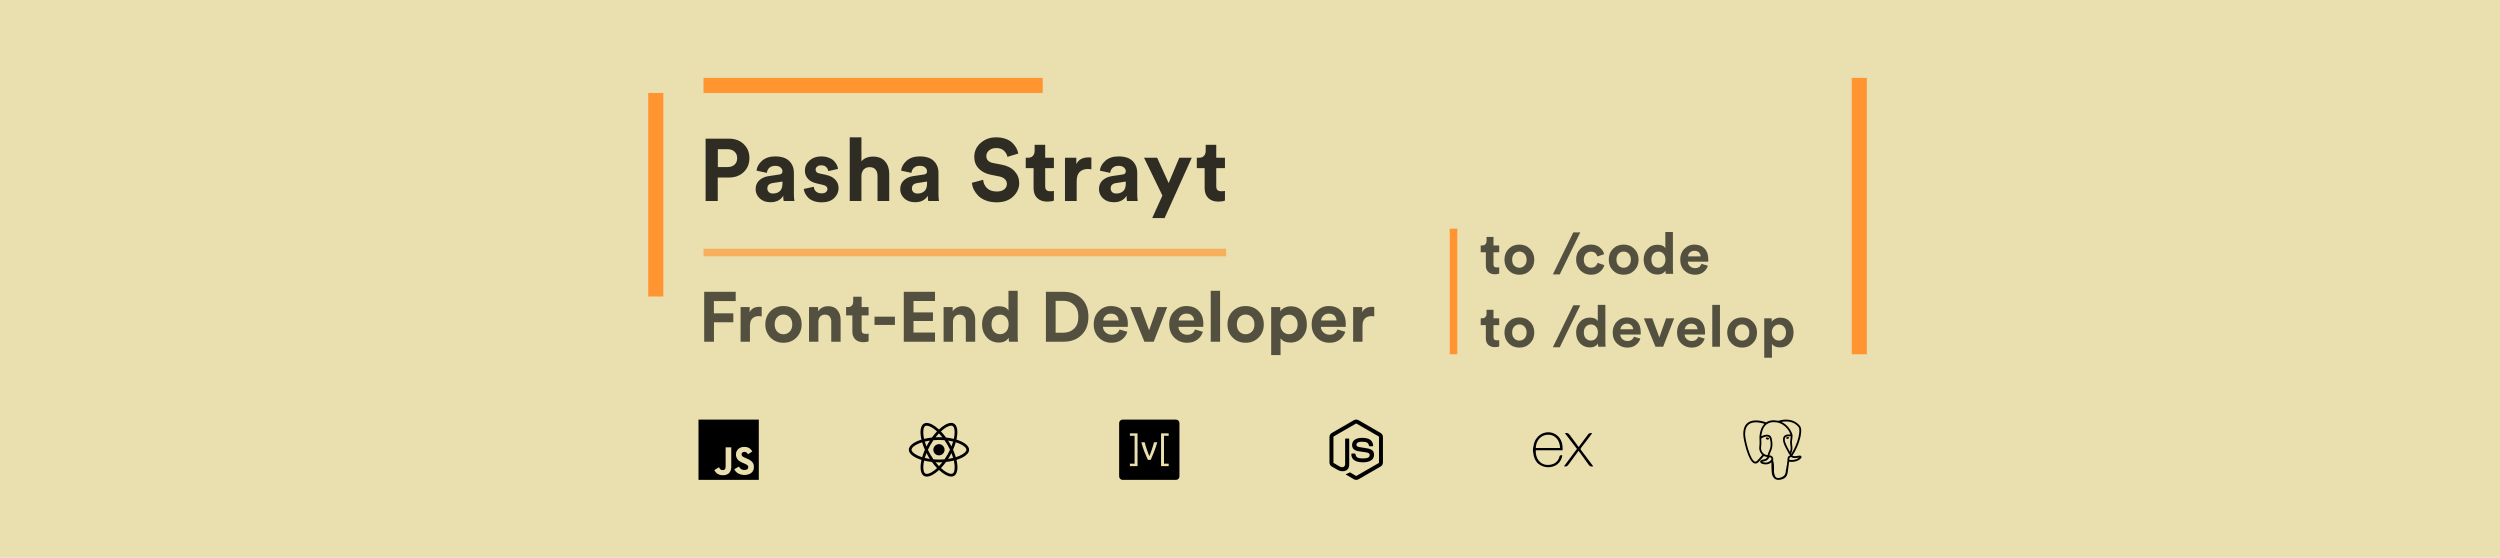 <svg width="995" height="222" viewBox="0 0 995 222" fill="none" xmlns="http://www.w3.org/2000/svg">
<rect width="995" height="222" fill="#E9DFAF"/>
<path d="M285.7 66.49H289.515C290.705 66.49 291.65 66.175 292.35 65.545C293.05 64.892 293.4 64.028 293.4 62.955C293.4 61.858 293.05 60.995 292.35 60.365C291.673 59.712 290.728 59.385 289.515 59.385H285.7V66.49ZM290.11 70.655H285.665V80H280.835V55.185H290.11C292.537 55.185 294.497 55.908 295.99 57.355C297.507 58.802 298.265 60.657 298.265 62.92C298.265 65.183 297.507 67.038 295.99 68.485C294.497 69.932 292.537 70.655 290.11 70.655ZM300.745 75.31C300.745 73.84 301.224 72.662 302.18 71.775C303.137 70.888 304.374 70.328 305.89 70.095L310.125 69.465C310.989 69.348 311.42 68.94 311.42 68.24C311.42 67.587 311.164 67.05 310.65 66.63C310.16 66.21 309.449 66 308.515 66C307.535 66 306.754 66.268 306.17 66.805C305.61 67.342 305.295 68.007 305.225 68.8L301.095 67.925C301.259 66.432 301.994 65.113 303.3 63.97C304.607 62.827 306.334 62.255 308.48 62.255C311.047 62.255 312.937 62.873 314.15 64.11C315.364 65.323 315.97 66.887 315.97 68.8V77.27C315.97 78.297 316.04 79.207 316.18 80H311.91C311.794 79.487 311.735 78.798 311.735 77.935C310.639 79.638 308.947 80.49 306.66 80.49C304.887 80.49 303.452 79.977 302.355 78.95C301.282 77.923 300.745 76.71 300.745 75.31ZM307.64 77.025C308.737 77.025 309.635 76.722 310.335 76.115C311.059 75.485 311.42 74.458 311.42 73.035V72.265L307.535 72.86C306.112 73.07 305.4 73.793 305.4 75.03C305.4 75.59 305.599 76.068 305.995 76.465C306.392 76.838 306.94 77.025 307.64 77.025ZM319.893 75.205L323.883 74.33C323.929 75.077 324.221 75.707 324.758 76.22C325.318 76.71 326.076 76.955 327.033 76.955C327.756 76.955 328.316 76.792 328.713 76.465C329.109 76.138 329.308 75.73 329.308 75.24C329.308 74.377 328.689 73.817 327.453 73.56L325.178 73.035C323.568 72.685 322.354 72.055 321.538 71.145C320.744 70.235 320.348 69.15 320.348 67.89C320.348 66.327 320.954 64.997 322.168 63.9C323.404 62.803 324.944 62.255 326.788 62.255C327.954 62.255 328.981 62.43 329.868 62.78C330.754 63.107 331.443 63.538 331.933 64.075C332.423 64.588 332.796 65.113 333.053 65.65C333.309 66.187 333.473 66.712 333.543 67.225L329.658 68.1C329.564 67.493 329.284 66.957 328.818 66.49C328.374 66.023 327.709 65.79 326.823 65.79C326.216 65.79 325.691 65.953 325.248 66.28C324.828 66.607 324.618 67.015 324.618 67.505C324.618 68.345 325.143 68.858 326.193 69.045L328.643 69.57C330.299 69.92 331.559 70.562 332.423 71.495C333.309 72.428 333.753 73.548 333.753 74.855C333.753 76.395 333.169 77.725 332.003 78.845C330.836 79.965 329.191 80.525 327.068 80.525C325.854 80.525 324.769 80.35 323.813 80C322.856 79.627 322.109 79.16 321.573 78.6C321.059 78.017 320.663 77.445 320.383 76.885C320.126 76.302 319.963 75.742 319.893 75.205ZM342.85 69.885V80H338.195V54.66H342.85V64.215C343.9 62.955 345.452 62.325 347.505 62.325C349.605 62.325 351.192 62.967 352.265 64.25C353.362 65.51 353.91 67.143 353.91 69.15V80H349.255V69.955C349.255 68.928 348.987 68.1 348.45 67.47C347.937 66.84 347.144 66.525 346.07 66.525C345.114 66.525 344.344 66.84 343.76 67.47C343.2 68.1 342.897 68.905 342.85 69.885ZM358.285 75.31C358.285 73.84 358.763 72.662 359.72 71.775C360.676 70.888 361.913 70.328 363.43 70.095L367.665 69.465C368.528 69.348 368.96 68.94 368.96 68.24C368.96 67.587 368.703 67.05 368.19 66.63C367.7 66.21 366.988 66 366.055 66C365.075 66 364.293 66.268 363.71 66.805C363.15 67.342 362.835 68.007 362.765 68.8L358.635 67.925C358.798 66.432 359.533 65.113 360.84 63.97C362.146 62.827 363.873 62.255 366.02 62.255C368.586 62.255 370.476 62.873 371.69 64.11C372.903 65.323 373.51 66.887 373.51 68.8V77.27C373.51 78.297 373.58 79.207 373.72 80H369.45C369.333 79.487 369.275 78.798 369.275 77.935C368.178 79.638 366.486 80.49 364.2 80.49C362.426 80.49 360.991 79.977 359.895 78.95C358.821 77.923 358.285 76.71 358.285 75.31ZM365.18 77.025C366.276 77.025 367.175 76.722 367.875 76.115C368.598 75.485 368.96 74.458 368.96 73.035V72.265L365.075 72.86C363.651 73.07 362.94 73.793 362.94 75.03C362.94 75.59 363.138 76.068 363.535 76.465C363.931 76.838 364.48 77.025 365.18 77.025ZM405.294 61.1L400.954 62.43C400.791 61.543 400.348 60.738 399.624 60.015C398.901 59.292 397.839 58.93 396.439 58.93C395.296 58.93 394.363 59.245 393.639 59.875C392.916 60.482 392.554 61.217 392.554 62.08C392.554 63.597 393.453 64.53 395.249 64.88L398.714 65.545C400.908 65.965 402.611 66.84 403.824 68.17C405.038 69.5 405.644 71.063 405.644 72.86C405.644 74.913 404.828 76.71 403.194 78.25C401.584 79.767 399.414 80.525 396.684 80.525C395.121 80.525 393.709 80.292 392.449 79.825C391.189 79.358 390.174 78.74 389.404 77.97C388.634 77.177 388.028 76.348 387.584 75.485C387.164 74.598 386.908 73.688 386.814 72.755L391.294 71.565C391.411 72.895 391.924 74.003 392.834 74.89C393.768 75.777 395.063 76.22 396.719 76.22C397.979 76.22 398.959 75.94 399.659 75.38C400.383 74.82 400.744 74.085 400.744 73.175C400.744 72.452 400.476 71.833 399.939 71.32C399.426 70.783 398.691 70.422 397.734 70.235L394.269 69.535C392.263 69.115 390.676 68.287 389.509 67.05C388.343 65.813 387.759 64.273 387.759 62.43C387.759 60.237 388.599 58.393 390.279 56.9C391.983 55.407 394.024 54.66 396.404 54.66C397.828 54.66 399.099 54.858 400.219 55.255C401.339 55.652 402.238 56.188 402.914 56.865C403.591 57.518 404.116 58.195 404.489 58.895C404.863 59.595 405.131 60.33 405.294 61.1ZM415.983 57.635V62.78H419.448V66.91H415.983V74.12C415.983 74.843 416.147 75.357 416.473 75.66C416.8 75.963 417.313 76.115 418.013 76.115C418.643 76.115 419.122 76.068 419.448 75.975V79.825C418.772 80.105 417.897 80.245 416.823 80.245C415.143 80.245 413.813 79.778 412.833 78.845C411.853 77.888 411.363 76.582 411.363 74.925V66.91H408.248V62.78H409.123C409.987 62.78 410.64 62.535 411.083 62.045C411.55 61.532 411.783 60.867 411.783 60.05V57.635H415.983ZM434.363 62.71V67.4C433.897 67.307 433.43 67.26 432.963 67.26C431.633 67.26 430.56 67.645 429.743 68.415C428.927 69.162 428.518 70.398 428.518 72.125V80H423.863V62.78H428.378V65.335C429.218 63.538 430.852 62.64 433.278 62.64C433.535 62.64 433.897 62.663 434.363 62.71ZM437.39 75.31C437.39 73.84 437.869 72.662 438.825 71.775C439.782 70.888 441.019 70.328 442.535 70.095L446.77 69.465C447.634 69.348 448.065 68.94 448.065 68.24C448.065 67.587 447.809 67.05 447.295 66.63C446.805 66.21 446.094 66 445.16 66C444.18 66 443.399 66.268 442.815 66.805C442.255 67.342 441.94 68.007 441.87 68.8L437.74 67.925C437.904 66.432 438.639 65.113 439.945 63.97C441.252 62.827 442.979 62.255 445.125 62.255C447.692 62.255 449.582 62.873 450.795 64.11C452.009 65.323 452.615 66.887 452.615 68.8V77.27C452.615 78.297 452.685 79.207 452.825 80H448.555C448.439 79.487 448.38 78.798 448.38 77.935C447.284 79.638 445.592 80.49 443.305 80.49C441.532 80.49 440.097 79.977 439 78.95C437.927 77.923 437.39 76.71 437.39 75.31ZM444.285 77.025C445.382 77.025 446.28 76.722 446.98 76.115C447.704 75.485 448.065 74.458 448.065 73.035V72.265L444.18 72.86C442.757 73.07 442.045 73.793 442.045 75.03C442.045 75.59 442.244 76.068 442.64 76.465C443.037 76.838 443.585 77.025 444.285 77.025ZM463.513 86.79H458.578L462.638 77.83L455.323 62.78H460.538L465.123 72.86L469.358 62.78H474.328L463.513 86.79ZM484.067 57.635V62.78H487.532V66.91H484.067V74.12C484.067 74.843 484.23 75.357 484.557 75.66C484.883 75.963 485.397 76.115 486.097 76.115C486.727 76.115 487.205 76.068 487.532 75.975V79.825C486.855 80.105 485.98 80.245 484.907 80.245C483.227 80.245 481.897 79.778 480.917 78.845C479.937 77.888 479.447 76.582 479.447 74.925V66.91H476.332V62.78H477.207C478.07 62.78 478.723 62.535 479.167 62.045C479.633 61.532 479.867 60.867 479.867 60.05V57.635H484.067Z" fill="black" fill-opacity="0.8"/>
<path d="M284.16 136H280.268V116.148H292.812V119.816H284.132V124.716H291.86V128.272H284.16V136ZM303.154 122.168V125.92C302.78 125.845 302.407 125.808 302.034 125.808C300.97 125.808 300.111 126.116 299.458 126.732C298.804 127.329 298.478 128.319 298.478 129.7V136H294.754V122.224H298.366V124.268C299.038 122.831 300.344 122.112 302.286 122.112C302.491 122.112 302.78 122.131 303.154 122.168ZM309.332 131.996C310.023 132.687 310.854 133.032 311.824 133.032C312.795 133.032 313.616 132.687 314.288 131.996C314.979 131.305 315.324 130.344 315.324 129.112C315.324 127.88 314.979 126.919 314.288 126.228C313.616 125.537 312.795 125.192 311.824 125.192C310.854 125.192 310.023 125.537 309.332 126.228C308.66 126.919 308.324 127.88 308.324 129.112C308.324 130.344 308.66 131.305 309.332 131.996ZM306.644 123.876C308.026 122.495 309.752 121.804 311.824 121.804C313.896 121.804 315.614 122.495 316.976 123.876C318.358 125.257 319.048 127.003 319.048 129.112C319.048 131.221 318.358 132.967 316.976 134.348C315.614 135.729 313.896 136.42 311.824 136.42C309.752 136.42 308.026 135.729 306.644 134.348C305.282 132.967 304.6 131.221 304.6 129.112C304.6 127.003 305.282 125.257 306.644 123.876ZM325.712 128.076V136H321.988V122.224H325.6V123.932C325.992 123.26 326.552 122.747 327.28 122.392C328.008 122.037 328.773 121.86 329.576 121.86C331.2 121.86 332.432 122.373 333.272 123.4C334.131 124.408 334.56 125.715 334.56 127.32V136H330.836V127.964C330.836 127.143 330.621 126.48 330.192 125.976C329.781 125.472 329.147 125.22 328.288 125.22C327.504 125.22 326.879 125.491 326.412 126.032C325.945 126.573 325.712 127.255 325.712 128.076ZM342.932 118.108V122.224H345.704V125.528H342.932V131.296C342.932 131.875 343.062 132.285 343.324 132.528C343.585 132.771 343.996 132.892 344.556 132.892C345.06 132.892 345.442 132.855 345.704 132.78V135.86C345.162 136.084 344.462 136.196 343.604 136.196C342.26 136.196 341.196 135.823 340.412 135.076C339.628 134.311 339.236 133.265 339.236 131.94V125.528H336.744V122.224H337.444C338.134 122.224 338.657 122.028 339.012 121.636C339.385 121.225 339.572 120.693 339.572 120.04V118.108H342.932ZM356.177 129.336H348.057V126.032H356.177V129.336ZM372.134 136H359.702V116.148H372.134V119.788H363.566V124.324H371.322V127.768H363.566V132.36H372.134V136ZM379.278 128.076V136H375.554V122.224H379.166V123.932C379.558 123.26 380.118 122.747 380.846 122.392C381.574 122.037 382.34 121.86 383.142 121.86C384.766 121.86 385.998 122.373 386.838 123.4C387.697 124.408 388.126 125.715 388.126 127.32V136H384.402V127.964C384.402 127.143 384.188 126.48 383.758 125.976C383.348 125.472 382.713 125.22 381.854 125.22C381.07 125.22 380.445 125.491 379.978 126.032C379.512 126.573 379.278 127.255 379.278 128.076ZM405.038 115.728V133.508C405.038 134.423 405.075 135.253 405.15 136H401.594C401.501 135.533 401.454 135.001 401.454 134.404C401.137 134.983 400.633 135.449 399.942 135.804C399.27 136.159 398.486 136.336 397.59 136.336C395.63 136.336 394.015 135.655 392.746 134.292C391.495 132.911 390.87 131.175 390.87 129.084C390.87 127.049 391.486 125.341 392.718 123.96C393.969 122.579 395.555 121.888 397.478 121.888C399.457 121.888 400.754 122.457 401.37 123.596V115.728H405.038ZM394.622 129.084C394.622 130.297 394.939 131.259 395.574 131.968C396.209 132.659 397.03 133.004 398.038 133.004C399.027 133.004 399.839 132.649 400.474 131.94C401.109 131.231 401.426 130.269 401.426 129.056C401.426 127.861 401.109 126.928 400.474 126.256C399.839 125.565 399.027 125.22 398.038 125.22C397.049 125.22 396.227 125.565 395.574 126.256C394.939 126.947 394.622 127.889 394.622 129.084ZM420.14 132.416H423.22C424.956 132.416 426.384 131.875 427.504 130.792C428.624 129.709 429.184 128.141 429.184 126.088C429.184 124.035 428.624 122.467 427.504 121.384C426.384 120.283 424.965 119.732 423.248 119.732H420.14V132.416ZM423.36 136H416.276V116.148H423.388C426.281 116.148 428.633 117.035 430.444 118.808C432.273 120.581 433.188 123.008 433.188 126.088C433.188 129.149 432.273 131.567 430.444 133.34C428.614 135.113 426.253 136 423.36 136ZM439.056 127.544H445.216C445.178 126.779 444.898 126.135 444.376 125.612C443.872 125.089 443.125 124.828 442.136 124.828C441.24 124.828 440.512 125.108 439.952 125.668C439.392 126.228 439.093 126.853 439.056 127.544ZM445.58 131.128L448.688 132.052C448.314 133.321 447.577 134.367 446.476 135.188C445.393 136.009 444.04 136.42 442.416 136.42C440.437 136.42 438.757 135.757 437.376 134.432C435.994 133.088 435.304 131.296 435.304 129.056C435.304 126.928 435.976 125.192 437.32 123.848C438.664 122.485 440.25 121.804 442.08 121.804C444.208 121.804 445.869 122.439 447.064 123.708C448.277 124.977 448.884 126.723 448.884 128.944C448.884 129.093 448.874 129.261 448.856 129.448C448.856 129.635 448.856 129.784 448.856 129.896L448.828 130.092H438.972C439.009 130.988 439.364 131.735 440.036 132.332C440.708 132.929 441.51 133.228 442.444 133.228C444.03 133.228 445.076 132.528 445.58 131.128ZM464.535 122.224L459.187 136H455.463L449.835 122.224H453.923L457.339 131.464L460.615 122.224H464.535ZM469.106 127.544H475.266C475.229 126.779 474.949 126.135 474.426 125.612C473.922 125.089 473.176 124.828 472.186 124.828C471.29 124.828 470.562 125.108 470.002 125.668C469.442 126.228 469.144 126.853 469.106 127.544ZM475.63 131.128L478.738 132.052C478.365 133.321 477.628 134.367 476.526 135.188C475.444 136.009 474.09 136.42 472.466 136.42C470.488 136.42 468.808 135.757 467.426 134.432C466.045 133.088 465.354 131.296 465.354 129.056C465.354 126.928 466.026 125.192 467.37 123.848C468.714 122.485 470.301 121.804 472.13 121.804C474.258 121.804 475.92 122.439 477.114 123.708C478.328 124.977 478.934 126.723 478.934 128.944C478.934 129.093 478.925 129.261 478.906 129.448C478.906 129.635 478.906 129.784 478.906 129.896L478.878 130.092H469.022C469.06 130.988 469.414 131.735 470.086 132.332C470.758 132.929 471.561 133.228 472.494 133.228C474.081 133.228 475.126 132.528 475.63 131.128ZM485.591 136H481.867V115.728H485.591V136ZM493.274 131.996C493.965 132.687 494.795 133.032 495.766 133.032C496.737 133.032 497.558 132.687 498.23 131.996C498.921 131.305 499.266 130.344 499.266 129.112C499.266 127.88 498.921 126.919 498.23 126.228C497.558 125.537 496.737 125.192 495.766 125.192C494.795 125.192 493.965 125.537 493.274 126.228C492.602 126.919 492.266 127.88 492.266 129.112C492.266 130.344 492.602 131.305 493.274 131.996ZM490.586 123.876C491.967 122.495 493.694 121.804 495.766 121.804C497.838 121.804 499.555 122.495 500.918 123.876C502.299 125.257 502.99 127.003 502.99 129.112C502.99 131.221 502.299 132.967 500.918 134.348C499.555 135.729 497.838 136.42 495.766 136.42C493.694 136.42 491.967 135.729 490.586 134.348C489.223 132.967 488.542 131.221 488.542 129.112C488.542 127.003 489.223 125.257 490.586 123.876ZM509.653 141.32H505.929V122.224H509.541V123.904C509.877 123.344 510.419 122.877 511.165 122.504C511.912 122.112 512.78 121.916 513.769 121.916C515.729 121.916 517.279 122.588 518.417 123.932C519.556 125.257 520.125 126.975 520.125 129.084C520.125 131.193 519.519 132.929 518.305 134.292C517.111 135.655 515.552 136.336 513.629 136.336C511.8 136.336 510.475 135.776 509.653 134.656V141.32ZM515.477 131.968C516.131 131.259 516.457 130.307 516.457 129.112C516.457 127.917 516.131 126.975 515.477 126.284C514.843 125.593 514.031 125.248 513.041 125.248C512.052 125.248 511.231 125.603 510.577 126.312C509.924 127.003 509.597 127.936 509.597 129.112C509.597 130.288 509.924 131.231 510.577 131.94C511.231 132.649 512.052 133.004 513.041 133.004C514.031 133.004 514.843 132.659 515.477 131.968ZM525.79 127.544H531.95C531.913 126.779 531.633 126.135 531.11 125.612C530.606 125.089 529.859 124.828 528.87 124.828C527.974 124.828 527.246 125.108 526.686 125.668C526.126 126.228 525.827 126.853 525.79 127.544ZM532.314 131.128L535.422 132.052C535.049 133.321 534.311 134.367 533.21 135.188C532.127 136.009 530.774 136.42 529.15 136.42C527.171 136.42 525.491 135.757 524.11 134.432C522.729 133.088 522.038 131.296 522.038 129.056C522.038 126.928 522.71 125.192 524.054 123.848C525.398 122.485 526.985 121.804 528.814 121.804C530.942 121.804 532.603 122.439 533.798 123.708C535.011 124.977 535.618 126.723 535.618 128.944C535.618 129.093 535.609 129.261 535.59 129.448C535.59 129.635 535.59 129.784 535.59 129.896L535.562 130.092H525.706C525.743 130.988 526.098 131.735 526.77 132.332C527.442 132.929 528.245 133.228 529.178 133.228C530.765 133.228 531.81 132.528 532.314 131.128ZM546.951 122.168V125.92C546.577 125.845 546.204 125.808 545.831 125.808C544.767 125.808 543.908 126.116 543.255 126.732C542.601 127.329 542.275 128.319 542.275 129.7V136H538.551V122.224H542.163V124.268C542.835 122.831 544.141 122.112 546.083 122.112C546.288 122.112 546.577 122.131 546.951 122.168Z" fill="black" fill-opacity="0.64"/>
<path d="M594.405 94.303V97.684H596.682V100.398H594.405V105.136C594.405 105.611 594.512 105.949 594.727 106.148C594.942 106.347 595.279 106.447 595.739 106.447C596.153 106.447 596.467 106.416 596.682 106.355V108.885C596.237 109.069 595.662 109.161 594.957 109.161C593.853 109.161 592.979 108.854 592.335 108.241C591.691 107.612 591.369 106.754 591.369 105.665V100.398H589.322V97.684H589.897C590.464 97.684 590.894 97.523 591.185 97.201C591.492 96.864 591.645 96.427 591.645 95.89V94.303H594.405ZM602.664 105.711C603.231 106.278 603.914 106.562 604.711 106.562C605.508 106.562 606.183 106.278 606.735 105.711C607.302 105.144 607.586 104.354 607.586 103.342C607.586 102.33 607.302 101.54 606.735 100.973C606.183 100.406 605.508 100.122 604.711 100.122C603.914 100.122 603.231 100.406 602.664 100.973C602.112 101.54 601.836 102.33 601.836 103.342C601.836 104.354 602.112 105.144 602.664 105.711ZM600.456 99.041C601.591 97.906 603.009 97.339 604.711 97.339C606.413 97.339 607.824 97.906 608.943 99.041C610.078 100.176 610.645 101.609 610.645 103.342C610.645 105.075 610.078 106.508 608.943 107.643C607.824 108.778 606.413 109.345 604.711 109.345C603.009 109.345 601.591 108.778 600.456 107.643C599.337 106.508 598.777 105.075 598.777 103.342C598.777 101.609 599.337 100.176 600.456 99.041ZM628.954 92.486L620.789 109.207H618.029L626.171 92.486H628.954ZM633.224 100.168C632.411 100.168 631.729 100.452 631.177 101.019C630.625 101.586 630.349 102.361 630.349 103.342C630.349 104.323 630.625 105.105 631.177 105.688C631.744 106.255 632.434 106.539 633.247 106.539C633.968 106.539 634.543 106.355 634.972 105.987C635.401 105.604 635.693 105.151 635.846 104.63L638.537 105.527C638.261 106.57 637.663 107.467 636.743 108.218C635.823 108.969 634.658 109.345 633.247 109.345C631.56 109.345 630.142 108.778 628.992 107.643C627.857 106.493 627.29 105.059 627.29 103.342C627.29 101.609 627.85 100.176 628.969 99.041C630.104 97.906 631.499 97.339 633.155 97.339C634.596 97.339 635.777 97.715 636.697 98.466C637.617 99.202 638.207 100.099 638.468 101.157L635.731 102.077C635.363 100.804 634.527 100.168 633.224 100.168ZM644.17 105.711C644.738 106.278 645.42 106.562 646.217 106.562C647.015 106.562 647.689 106.278 648.241 105.711C648.809 105.144 649.092 104.354 649.092 103.342C649.092 102.33 648.809 101.54 648.241 100.973C647.689 100.406 647.015 100.122 646.217 100.122C645.42 100.122 644.738 100.406 644.17 100.973C643.618 101.54 643.342 102.33 643.342 103.342C643.342 104.354 643.618 105.144 644.17 105.711ZM641.962 99.041C643.097 97.906 644.515 97.339 646.217 97.339C647.919 97.339 649.33 97.906 650.449 99.041C651.584 100.176 652.151 101.609 652.151 103.342C652.151 105.075 651.584 106.508 650.449 107.643C649.33 108.778 647.919 109.345 646.217 109.345C644.515 109.345 643.097 108.778 641.962 107.643C640.843 106.508 640.283 105.075 640.283 103.342C640.283 101.609 640.843 100.176 641.962 99.041ZM665.813 92.348V106.953C665.813 107.704 665.843 108.387 665.905 109H662.984C662.907 108.617 662.869 108.18 662.869 107.689C662.608 108.164 662.194 108.548 661.627 108.839C661.075 109.13 660.431 109.276 659.695 109.276C658.085 109.276 656.758 108.716 655.716 107.597C654.688 106.462 654.175 105.036 654.175 103.319C654.175 101.648 654.681 100.245 655.693 99.11C656.72 97.975 658.023 97.408 659.603 97.408C661.228 97.408 662.294 97.876 662.8 98.811V92.348H665.813ZM657.257 103.319C657.257 104.316 657.517 105.105 658.039 105.688C658.56 106.255 659.235 106.539 660.063 106.539C660.875 106.539 661.542 106.248 662.064 105.665C662.585 105.082 662.846 104.293 662.846 103.296C662.846 102.315 662.585 101.548 662.064 100.996C661.542 100.429 660.875 100.145 660.063 100.145C659.25 100.145 658.575 100.429 658.039 100.996C657.517 101.563 657.257 102.338 657.257 103.319ZM671.822 102.054H676.882C676.852 101.425 676.622 100.896 676.192 100.467C675.778 100.038 675.165 99.823 674.352 99.823C673.616 99.823 673.018 100.053 672.558 100.513C672.098 100.973 671.853 101.487 671.822 102.054ZM677.181 104.998L679.734 105.757C679.428 106.8 678.822 107.658 677.917 108.333C677.028 109.008 675.916 109.345 674.582 109.345C672.957 109.345 671.577 108.801 670.442 107.712C669.308 106.608 668.74 105.136 668.74 103.296C668.74 101.548 669.292 100.122 670.396 99.018C671.5 97.899 672.804 97.339 674.306 97.339C676.054 97.339 677.419 97.86 678.4 98.903C679.397 99.946 679.895 101.379 679.895 103.204C679.895 103.327 679.888 103.465 679.872 103.618C679.872 103.771 679.872 103.894 679.872 103.986L679.849 104.147H671.753C671.784 104.883 672.075 105.496 672.627 105.987C673.179 106.478 673.839 106.723 674.605 106.723C675.909 106.723 676.767 106.148 677.181 104.998ZM594.405 123.303V126.684H596.682V129.398H594.405V134.136C594.405 134.611 594.512 134.949 594.727 135.148C594.942 135.347 595.279 135.447 595.739 135.447C596.153 135.447 596.467 135.416 596.682 135.355V137.885C596.237 138.069 595.662 138.161 594.957 138.161C593.853 138.161 592.979 137.854 592.335 137.241C591.691 136.612 591.369 135.754 591.369 134.665V129.398H589.322V126.684H589.897C590.464 126.684 590.894 126.523 591.185 126.201C591.492 125.864 591.645 125.427 591.645 124.89V123.303H594.405ZM602.664 134.711C603.231 135.278 603.914 135.562 604.711 135.562C605.508 135.562 606.183 135.278 606.735 134.711C607.302 134.144 607.586 133.354 607.586 132.342C607.586 131.33 607.302 130.54 606.735 129.973C606.183 129.406 605.508 129.122 604.711 129.122C603.914 129.122 603.231 129.406 602.664 129.973C602.112 130.54 601.836 131.33 601.836 132.342C601.836 133.354 602.112 134.144 602.664 134.711ZM600.456 128.041C601.591 126.906 603.009 126.339 604.711 126.339C606.413 126.339 607.824 126.906 608.943 128.041C610.078 129.176 610.645 130.609 610.645 132.342C610.645 134.075 610.078 135.508 608.943 136.643C607.824 137.778 606.413 138.345 604.711 138.345C603.009 138.345 601.591 137.778 600.456 136.643C599.337 135.508 598.777 134.075 598.777 132.342C598.777 130.609 599.337 129.176 600.456 128.041ZM628.954 121.486L620.789 138.207H618.029L626.171 121.486H628.954ZM638.928 121.348V135.953C638.928 136.704 638.959 137.387 639.02 138H636.099C636.022 137.617 635.984 137.18 635.984 136.689C635.723 137.164 635.309 137.548 634.742 137.839C634.19 138.13 633.546 138.276 632.81 138.276C631.2 138.276 629.874 137.716 628.831 136.597C627.804 135.462 627.29 134.036 627.29 132.319C627.29 130.648 627.796 129.245 628.808 128.11C629.835 126.975 631.139 126.408 632.718 126.408C634.343 126.408 635.409 126.876 635.915 127.811V121.348H638.928ZM630.372 132.319C630.372 133.316 630.633 134.105 631.154 134.688C631.675 135.255 632.35 135.539 633.178 135.539C633.991 135.539 634.658 135.248 635.179 134.665C635.7 134.082 635.961 133.293 635.961 132.296C635.961 131.315 635.7 130.548 635.179 129.996C634.658 129.429 633.991 129.145 633.178 129.145C632.365 129.145 631.691 129.429 631.154 129.996C630.633 130.563 630.372 131.338 630.372 132.319ZM644.937 131.054H649.997C649.967 130.425 649.737 129.896 649.307 129.467C648.893 129.038 648.28 128.823 647.467 128.823C646.731 128.823 646.133 129.053 645.673 129.513C645.213 129.973 644.968 130.487 644.937 131.054ZM650.296 133.998L652.849 134.757C652.543 135.8 651.937 136.658 651.032 137.333C650.143 138.008 649.031 138.345 647.697 138.345C646.072 138.345 644.692 137.801 643.557 136.712C642.423 135.608 641.855 134.136 641.855 132.296C641.855 130.548 642.407 129.122 643.511 128.018C644.615 126.899 645.919 126.339 647.421 126.339C649.169 126.339 650.534 126.86 651.515 127.903C652.512 128.946 653.01 130.379 653.01 132.204C653.01 132.327 653.003 132.465 652.987 132.618C652.987 132.771 652.987 132.894 652.987 132.986L652.964 133.147H644.868C644.899 133.883 645.19 134.496 645.742 134.987C646.294 135.478 646.954 135.723 647.72 135.723C649.024 135.723 649.882 135.148 650.296 133.998ZM666.327 126.684L661.934 138H658.875L654.252 126.684H657.61L660.416 134.274L663.107 126.684H666.327ZM670.542 131.054H675.602C675.571 130.425 675.341 129.896 674.912 129.467C674.498 129.038 673.885 128.823 673.072 128.823C672.336 128.823 671.738 129.053 671.278 129.513C670.818 129.973 670.573 130.487 670.542 131.054ZM675.901 133.998L678.454 134.757C678.147 135.8 677.542 136.658 676.637 137.333C675.748 138.008 674.636 138.345 673.302 138.345C671.677 138.345 670.297 137.801 669.162 136.712C668.027 135.608 667.46 134.136 667.46 132.296C667.46 130.548 668.012 129.122 669.116 128.018C670.22 126.899 671.523 126.339 673.026 126.339C674.774 126.339 676.139 126.86 677.12 127.903C678.117 128.946 678.615 130.379 678.615 132.204C678.615 132.327 678.607 132.465 678.592 132.618C678.592 132.771 678.592 132.894 678.592 132.986L678.569 133.147H670.473C670.504 133.883 670.795 134.496 671.347 134.987C671.899 135.478 672.558 135.723 673.325 135.723C674.628 135.723 675.487 135.148 675.901 133.998ZM684.543 138H681.484V121.348H684.543V138ZM691.314 134.711C691.881 135.278 692.564 135.562 693.361 135.562C694.158 135.562 694.833 135.278 695.385 134.711C695.952 134.144 696.236 133.354 696.236 132.342C696.236 131.33 695.952 130.54 695.385 129.973C694.833 129.406 694.158 129.122 693.361 129.122C692.564 129.122 691.881 129.406 691.314 129.973C690.762 130.54 690.486 131.33 690.486 132.342C690.486 133.354 690.762 134.144 691.314 134.711ZM689.106 128.041C690.241 126.906 691.659 126.339 693.361 126.339C695.063 126.339 696.474 126.906 697.593 128.041C698.728 129.176 699.295 130.609 699.295 132.342C699.295 134.075 698.728 135.508 697.593 136.643C696.474 137.778 695.063 138.345 693.361 138.345C691.659 138.345 690.241 137.778 689.106 136.643C687.987 135.508 687.427 134.075 687.427 132.342C687.427 130.609 687.987 129.176 689.106 128.041ZM705.229 142.37H702.17V126.684H705.137V128.064C705.413 127.604 705.857 127.221 706.471 126.914C707.084 126.592 707.797 126.431 708.61 126.431C710.22 126.431 711.492 126.983 712.428 128.087C713.363 129.176 713.831 130.586 713.831 132.319C713.831 134.052 713.332 135.478 712.336 136.597C711.354 137.716 710.074 138.276 708.495 138.276C706.992 138.276 705.903 137.816 705.229 136.896V142.37ZM710.013 134.688C710.549 134.105 710.818 133.323 710.818 132.342C710.818 131.361 710.549 130.586 710.013 130.019C709.491 129.452 708.824 129.168 708.012 129.168C707.199 129.168 706.524 129.459 705.988 130.042C705.451 130.609 705.183 131.376 705.183 132.342C705.183 133.308 705.451 134.082 705.988 134.665C706.524 135.248 707.199 135.539 708.012 135.539C708.824 135.539 709.491 135.255 710.013 134.688Z" fill="black" fill-opacity="0.64"/>
<line x1="261" y1="37" x2="261" y2="118" stroke="#FF9431" stroke-width="6"/>
<line x1="740" y1="31" x2="740" y2="141" stroke="#FF9431" stroke-width="6"/>
<line x1="578.5" y1="91" x2="578.5" y2="141" stroke="#FF9431" stroke-width="3"/>
<line x1="415" y1="34" x2="280" y2="34" stroke="#FF9431" stroke-width="6"/>
<line x1="488" y1="100.5" x2="280" y2="100.5" stroke="#FF9431" stroke-opacity="0.64" stroke-width="3"/>
<path d="M278 167H302V191H278V167ZM300.034 185.276C299.859 184.181 299.146 183.261 297.031 182.403C296.295 182.058 295.477 181.818 295.234 181.263C295.143 180.933 295.129 180.753 295.188 180.558C295.338 179.912 296.103 179.718 296.703 179.898C297.093 180.018 297.453 180.318 297.679 180.798C298.713 180.122 298.713 180.122 299.434 179.673C299.164 179.253 299.03 179.072 298.848 178.893C298.218 178.188 297.379 177.828 296.014 177.859L295.309 177.948C294.633 178.113 293.989 178.473 293.599 178.953C292.459 180.244 292.788 182.494 294.168 183.424C295.533 184.444 297.529 184.668 297.784 185.629C298.024 186.799 296.914 187.174 295.818 187.039C295.007 186.859 294.558 186.453 294.063 185.703L292.233 186.754C292.443 187.234 292.683 187.443 293.043 187.863C294.783 189.619 299.133 189.529 299.914 186.859C299.943 186.769 300.154 186.154 299.988 185.209L300.034 185.276V185.276ZM291.051 178.031H288.803C288.803 179.969 288.794 181.895 288.794 183.836C288.794 185.068 288.857 186.199 288.656 186.547C288.326 187.236 287.476 187.148 287.09 187.027C286.694 186.831 286.493 186.561 286.26 186.172C286.197 186.067 286.15 185.976 286.133 185.976L284.308 187.101C284.613 187.731 285.058 188.273 285.632 188.618C286.487 189.128 287.636 189.293 288.839 189.023C289.622 188.797 290.297 188.332 290.65 187.612C291.16 186.682 291.052 185.542 291.047 184.266C291.059 182.212 291.047 180.157 291.047 178.087L291.051 178.031V178.031Z" fill="black"/>
<path d="M375.94 179.002C375.94 179.595 375.704 180.164 375.285 180.583C374.866 181.003 374.297 181.238 373.705 181.238C373.112 181.238 372.543 181.003 372.123 180.584C371.704 180.164 371.469 179.596 371.469 179.002C371.469 178.41 371.704 177.841 372.123 177.422C372.542 177.002 373.111 176.767 373.704 176.766C374.297 176.766 374.865 177.002 375.285 177.421C375.704 177.841 375.94 178.409 375.94 179.002V179.002ZM378.588 168.312C377.242 168.312 375.481 169.273 373.7 170.935C371.92 169.282 370.158 168.332 368.813 168.332C368.403 168.332 368.03 168.425 367.707 168.61C366.332 169.403 366.024 171.875 366.734 174.976C363.69 175.916 361.71 177.418 361.71 179.002C361.71 180.592 363.7 182.1 366.753 183.033C366.049 186.146 366.363 188.621 367.741 189.413C368.061 189.6 368.431 189.688 368.843 189.688C370.188 189.688 371.95 188.728 373.731 187.064C375.511 188.718 377.273 189.667 378.618 189.667C379.028 189.667 379.401 189.577 379.724 189.392C381.098 188.6 381.407 186.128 380.697 183.026C383.73 182.094 385.71 180.588 385.71 179.002C385.71 177.412 383.72 175.905 380.667 174.97C381.371 171.861 381.057 169.383 379.679 168.59C379.361 168.406 378.991 168.314 378.587 168.312H378.588ZM378.583 169.403V169.409C378.808 169.409 378.989 169.452 379.141 169.535C379.807 169.917 380.096 171.371 379.871 173.24C379.817 173.7 379.729 174.185 379.621 174.68C378.661 174.444 377.615 174.262 376.514 174.145C375.854 173.24 375.169 172.418 374.479 171.698C376.071 170.218 377.566 169.406 378.584 169.403L378.583 169.403ZM368.813 169.423C369.825 169.423 371.327 170.23 372.923 171.702C372.237 172.422 371.553 173.239 370.903 174.144C369.796 174.261 368.749 174.442 367.79 174.682C367.678 174.192 367.595 173.718 367.536 173.262C367.306 171.394 367.59 169.942 368.25 169.555C368.44 169.465 368.65 169.428 368.813 169.423V169.423ZM373.695 172.472C374.15 172.94 374.605 173.464 375.055 174.036C374.615 174.016 374.165 174.003 373.71 174.003C373.25 174.003 372.795 174.012 372.35 174.036C372.79 173.464 373.245 172.94 373.695 172.471V172.472ZM373.71 175.099C374.45 175.099 375.187 175.132 375.912 175.191C376.318 175.773 376.714 176.395 377.095 177.052C377.467 177.692 377.805 178.341 378.113 178.997C377.805 179.652 377.467 180.308 377.1 180.948C376.72 181.608 376.327 182.236 375.92 182.818C375.192 182.881 374.454 182.915 373.71 182.915C372.97 182.915 372.233 182.881 371.508 182.823C371.102 182.241 370.706 181.618 370.325 180.962C369.953 180.322 369.615 179.672 369.307 179.016C369.61 178.359 369.953 177.703 370.32 177.062C370.7 176.402 371.093 175.776 371.5 175.194C372.228 175.13 372.966 175.096 373.71 175.096V175.099ZM370.075 175.352C369.835 175.729 369.595 176.115 369.371 176.512C369.146 176.902 368.936 177.294 368.736 177.686C368.471 177.03 368.246 176.377 368.06 175.74C368.7 175.59 369.375 175.456 370.075 175.353V175.352ZM377.335 175.352C378.03 175.455 378.7 175.583 379.341 175.74C379.161 176.372 378.936 177.021 378.681 177.672C378.481 177.282 378.271 176.889 378.041 176.498C377.816 176.106 377.576 175.724 377.336 175.352H377.335ZM380.398 176.028C380.882 176.178 381.342 176.345 381.773 176.526C383.505 177.266 384.625 178.234 384.625 179.002C384.62 179.77 383.5 180.741 381.768 181.476C381.348 181.656 380.888 181.818 380.413 181.969C380.133 181.011 379.767 180.014 379.313 178.99C379.763 177.973 380.123 176.98 380.398 176.026V176.028ZM367.003 176.031C367.281 176.991 367.648 177.988 368.103 179.011C367.653 180.028 367.291 181.022 367.017 181.976C366.533 181.826 366.073 181.658 365.647 181.476C363.915 180.739 362.795 179.77 362.795 179.002C362.795 178.234 363.915 177.26 365.647 176.526C366.067 176.346 366.527 176.183 367.003 176.031V176.031ZM378.681 180.311C378.946 180.968 379.171 181.623 379.357 182.259C378.717 182.416 378.041 182.549 377.341 182.649C377.581 182.274 377.821 181.887 378.046 181.491C378.271 181.101 378.481 180.703 378.682 180.311H378.681ZM368.736 180.332C368.936 180.724 369.146 181.115 369.376 181.507C369.606 181.897 369.841 182.278 370.081 182.649C369.386 182.547 368.716 182.42 368.075 182.264C368.255 181.634 368.481 180.981 368.735 180.33L368.736 180.332ZM379.63 183.318C379.742 183.811 379.83 184.287 379.884 184.742C380.114 186.61 379.83 188.062 379.17 188.45C379.023 188.54 378.832 188.578 378.607 188.578C377.595 188.578 376.093 187.771 374.497 186.298C375.183 185.578 375.867 184.761 376.517 183.857C377.624 183.739 378.671 183.558 379.63 183.318V183.318ZM367.8 183.328C368.76 183.562 369.806 183.743 370.907 183.86C371.567 184.765 372.252 185.588 372.942 186.307C371.347 187.79 369.85 188.602 368.832 188.602C368.612 188.597 368.426 188.552 368.279 188.47C367.613 188.09 367.324 186.636 367.549 184.767C367.603 184.307 367.691 183.822 367.799 183.328H367.8ZM372.36 183.968C372.8 183.988 373.25 184.002 373.705 184.002C374.165 184.002 374.62 183.992 375.065 183.968C374.625 184.54 374.17 185.064 373.72 185.534C373.265 185.064 372.81 184.54 372.36 183.968Z" fill="black"/>
<path d="M446.821 167C446.044 167 445.419 167.625 445.419 168.402V189.598C445.419 190.375 446.044 191 446.821 191H468.017C468.794 191 469.419 190.375 469.419 189.598V168.402C469.419 167.625 468.794 167 468.017 167H446.821ZM449.703 172.465H452.741V185.533H449.703V184.547H451.566V173.45H449.703V172.465ZM462.097 172.465H465.135V173.45H463.272V184.548H465.135V185.534H462.097V172.465ZM454.241 176.015H455.591C455.699 176.456 455.825 176.929 455.969 177.433C456.122 177.928 456.279 178.423 456.441 178.918C456.612 179.404 456.783 179.876 456.954 180.335C457.125 180.795 457.287 181.204 457.44 181.564C457.593 181.204 457.755 180.794 457.926 180.335C458.097 179.876 458.264 179.404 458.426 178.918C458.596 178.423 458.754 177.928 458.898 177.433C459.051 176.929 459.182 176.456 459.29 176.015H460.586C460.246 177.298 459.831 178.56 459.344 179.795C458.923 180.889 458.468 181.969 457.98 183.035H456.846C456.357 181.968 455.898 180.888 455.469 179.795C454.991 178.558 454.581 177.297 454.241 176.015V176.015Z" fill="black"/>
<path d="M539.769 191C539.448 191 539.128 190.916 538.847 190.753L535.911 189.016C535.473 188.771 535.687 188.684 535.831 188.633C536.416 188.43 536.534 188.383 537.159 188.029C537.224 187.992 537.31 188.006 537.377 188.046L539.633 189.385C539.715 189.43 539.83 189.43 539.905 189.385L548.7 184.309C548.782 184.262 548.834 184.168 548.834 184.071V173.921C548.834 173.822 548.781 173.729 548.697 173.679L539.906 168.607C539.825 168.56 539.717 168.56 539.635 168.607L530.846 173.68C530.761 173.729 530.707 173.825 530.707 173.921V184.071C530.707 184.168 530.761 184.26 530.846 184.306L533.255 185.698C534.562 186.352 535.363 185.582 535.363 184.808V174.787C535.363 174.645 535.477 174.534 535.619 174.534H536.734C536.873 174.534 536.989 174.646 536.989 174.787V184.808C536.989 186.553 536.039 187.553 534.385 187.553C533.877 187.553 533.476 187.553 532.359 187.002L530.051 185.675C529.481 185.346 529.129 184.73 529.129 184.071V173.921C529.129 173.262 529.482 172.646 530.051 172.318L538.846 167.236C539.403 166.921 540.142 166.921 540.694 167.236L549.488 172.318C550.058 172.647 550.412 173.262 550.412 173.921V184.071C550.412 184.73 550.058 185.344 549.488 185.675L540.694 190.753C540.414 190.916 540.095 191 539.769 191ZM546.87 180.993C546.87 179.093 545.586 178.587 542.883 178.23C540.152 177.869 539.874 177.682 539.874 177.043C539.874 176.515 540.109 175.81 542.132 175.81C543.939 175.81 544.605 176.199 544.879 177.417C544.903 177.532 545.008 177.616 545.126 177.616H546.267C546.338 177.616 546.405 177.585 546.453 177.535C546.501 177.481 546.527 177.412 546.52 177.339C546.343 175.241 544.949 174.263 542.132 174.263C539.624 174.263 538.128 175.321 538.128 177.096C538.128 179.021 539.616 179.553 542.023 179.791C544.903 180.073 545.126 180.494 545.126 181.06C545.126 182.043 544.337 182.462 542.484 182.462C540.157 182.462 539.645 181.878 539.473 180.72C539.453 180.596 539.347 180.505 539.22 180.505H538.083C537.942 180.505 537.829 180.617 537.829 180.758C537.829 182.24 538.635 184.006 542.484 184.006C545.272 184.007 546.87 182.91 546.87 180.993Z" fill="black"/>
<path d="M634.121 185.588C633.772 185.721 633.386 185.72 633.037 185.588C632.688 185.455 632.4 185.199 632.226 184.868L628.776 180.097L628.276 179.431L624.273 184.875C624.11 185.191 623.837 185.438 623.506 185.568C623.174 185.699 622.806 185.704 622.471 185.583L627.629 178.662L622.831 172.411C623.176 172.287 623.554 172.286 623.9 172.407C624.246 172.528 624.539 172.765 624.731 173.078L628.307 177.907L631.903 173.098C632.068 172.786 632.34 172.546 632.67 172.423C633 172.3 633.363 172.302 633.691 172.429L631.829 174.901L629.307 178.183C629.237 178.246 629.181 178.323 629.143 178.408C629.104 178.494 629.085 178.587 629.085 178.681C629.085 178.774 629.104 178.867 629.143 178.953C629.181 179.038 629.237 179.115 629.307 179.178L634.111 185.59L634.121 185.588ZM610.123 178.577L610.543 176.502C611.697 172.399 616.401 170.692 619.637 173.232C621.532 174.72 622.005 176.829 621.912 179.205H611.237C611.064 183.448 614.126 186.01 618.041 184.701C618.676 184.472 619.244 184.09 619.695 183.588C620.145 183.086 620.464 182.48 620.623 181.825C620.83 181.159 621.171 181.044 621.797 181.236C621.693 182.049 621.406 182.827 620.957 183.512C620.509 184.198 619.911 184.773 619.208 185.194C618.048 185.828 616.716 186.08 615.404 185.912C614.092 185.745 612.866 185.167 611.902 184.26C610.949 183.188 610.373 181.833 610.262 180.403C610.262 180.168 610.182 179.948 610.128 179.737C610.123 179.35 610.121 178.964 610.121 178.577L610.123 178.577ZM611.25 178.291H620.904C620.844 175.215 618.903 173.033 616.314 173.013C613.432 172.973 611.37 175.107 611.243 178.277L611.25 178.291Z" fill="black"/>
<path d="M716.975 181.723C716.961 181.681 716.942 181.641 716.918 181.604C716.779 181.341 716.442 181.262 715.911 181.372C714.258 181.713 713.618 181.503 713.385 181.353C714.727 179.304 715.83 176.831 716.427 174.523C716.698 173.472 717.225 170.999 716.549 169.791C716.506 169.709 716.455 169.63 716.398 169.556C715.108 167.909 713.216 167.025 710.925 167.001C709.431 166.985 708.155 167.347 707.809 167.48C707.638 167.448 707.466 167.421 707.293 167.398C706.86 167.32 706.422 167.277 705.982 167.271C704.8 167.252 703.778 167.535 702.932 168.111C702.075 167.79 698.143 166.466 695.71 168.19C694.351 169.153 693.724 170.873 693.846 173.304C693.886 174.122 694.352 176.638 695.088 179.048C695.548 180.554 696.027 181.75 696.521 182.63C697.074 183.624 697.647 184.223 698.236 184.419C698.683 184.569 699.368 184.564 700.094 183.692C700.895 182.728 701.684 181.866 702.038 181.485C702.473 181.72 702.945 181.847 703.428 181.862C703.428 181.863 703.429 181.865 703.429 181.866C703.344 181.966 703.262 182.068 703.181 182.171C702.843 182.602 702.772 182.691 701.681 182.916C701.371 182.98 700.547 183.15 700.535 183.727C700.532 183.85 700.568 183.958 700.627 184.054C700.854 184.477 701.548 184.664 701.642 184.687C702.976 185.021 704.146 184.779 705.013 184.008C704.996 186.239 705.091 188.426 705.359 189.096C705.58 189.649 706.12 191 707.828 191C708.078 191 708.354 190.971 708.657 190.906C710.439 190.524 711.213 189.736 711.512 188C711.663 187.129 711.914 185.125 712.051 183.899C712.068 183.829 712.087 183.778 712.108 183.763C712.109 183.762 712.178 183.716 712.535 183.793C712.55 183.796 712.565 183.799 712.58 183.8L712.834 183.822L712.848 183.823C713.695 183.862 714.76 183.681 715.38 183.393C716.023 183.094 717.185 182.36 716.975 181.723V181.723ZM695.786 178.877C695.043 176.441 694.608 173.991 694.574 173.305C694.465 171.133 694.991 169.622 696.136 168.812C697.973 167.513 700.976 168.271 702.244 168.682C702.241 168.685 702.238 168.688 702.235 168.691C700.211 170.735 700.259 174.227 700.264 174.441C700.264 174.523 700.27 174.64 700.28 174.8C700.315 175.387 700.38 176.481 700.206 177.719C700.046 178.869 700.4 179.995 701.179 180.808C701.26 180.892 701.344 180.971 701.431 181.045C701.084 181.417 700.331 182.238 699.529 183.203C698.961 183.885 698.569 183.754 698.44 183.711C698.048 183.581 697.627 183.124 697.202 182.389C696.722 181.55 696.238 180.357 695.786 178.877V178.877ZM701.794 183.964C701.622 183.921 701.466 183.85 701.361 183.786C701.45 183.747 701.599 183.696 701.845 183.646C703.128 183.381 703.326 183.195 703.759 182.645C703.858 182.519 703.971 182.377 704.126 182.203C704.16 182.165 704.185 182.121 704.2 182.073C704.371 181.922 704.472 181.963 704.637 182.031C704.793 182.096 704.945 182.291 705.006 182.506C705.035 182.608 705.068 182.801 704.961 182.951C704.057 184.217 702.74 184.2 701.794 183.964ZM703.888 179.976L703.835 180.117C703.702 180.473 703.578 180.805 703.502 181.12C702.834 181.118 702.185 180.832 701.691 180.317C701.063 179.662 700.778 178.751 700.909 177.817C701.091 176.509 701.024 175.37 700.988 174.758C700.983 174.673 700.978 174.598 700.975 174.538C701.271 174.276 702.641 173.542 703.618 173.766C704.064 173.868 704.336 174.172 704.449 174.694C705.033 177.398 704.526 178.525 704.119 179.43C704.035 179.617 703.955 179.793 703.888 179.976V179.976ZM711.251 184.548C711.234 184.725 711.215 184.924 711.189 185.144L711.043 185.582C711.032 185.617 711.026 185.653 711.025 185.69C711.019 186.165 710.971 186.339 710.91 186.559C710.847 186.789 710.775 187.048 710.731 187.617C710.621 189.031 709.853 189.844 708.314 190.173C706.798 190.498 706.529 189.677 706.292 188.952C706.268 188.876 706.243 188.8 706.216 188.725C706 188.139 706.024 187.313 706.058 186.17C706.075 185.609 706.033 184.269 705.728 183.524C705.732 183.231 705.739 182.933 705.747 182.632C705.748 182.594 705.743 182.556 705.732 182.519C705.722 182.449 705.707 182.38 705.688 182.311C705.565 181.883 705.266 181.525 704.908 181.376C704.766 181.317 704.504 181.209 704.19 181.289C704.257 181.013 704.373 180.702 704.499 180.364L704.552 180.222C704.612 180.062 704.686 179.897 704.765 179.721C705.192 178.774 705.776 177.476 705.142 174.544C704.904 173.446 704.111 172.91 702.909 173.034C702.189 173.109 701.529 173.4 701.201 173.566C701.135 173.6 701.069 173.634 701.005 173.67C701.097 172.564 701.443 170.496 702.74 169.188C702.837 169.091 702.938 168.999 703.044 168.912C703.096 168.902 703.146 168.88 703.188 168.848C703.941 168.277 704.883 167.997 705.99 168.015C706.4 168.022 706.792 168.049 707.165 168.096C709.104 168.451 710.409 169.543 711.201 170.479C712.015 171.441 712.456 172.41 712.632 172.933C711.309 172.799 710.408 173.06 709.952 173.712C708.959 175.131 710.495 177.885 711.233 179.209C711.368 179.451 711.485 179.661 711.522 179.75C711.762 180.332 712.074 180.721 712.301 181.005C712.37 181.092 712.438 181.177 712.489 181.25C712.088 181.366 711.368 181.633 711.434 182.967C711.422 183.123 711.392 183.414 711.351 183.782C711.305 183.99 711.28 184.242 711.251 184.548V184.548ZM712.142 182.927C712.101 182.095 712.411 182.009 712.738 181.917C712.784 181.904 712.829 181.891 712.873 181.876C712.916 181.913 712.961 181.948 713.008 181.979C713.578 182.355 714.59 182.4 716.014 182.113C715.813 182.29 715.496 182.513 715.061 182.714C714.651 182.905 713.965 183.047 713.314 183.078C712.594 183.112 712.228 182.997 712.142 182.927V182.927ZM712.711 173.656C712.705 174.007 712.657 174.325 712.606 174.658C712.551 175.015 712.494 175.385 712.479 175.834C712.465 176.271 712.52 176.725 712.573 177.164C712.679 178.051 712.789 178.964 712.365 179.865C712.295 179.741 712.232 179.612 712.178 179.48C712.125 179.352 712.011 179.147 711.852 178.863C711.237 177.759 709.795 175.174 710.533 174.119C710.913 173.576 711.874 173.553 712.711 173.656V173.656ZM712.94 180.67C712.911 180.634 712.883 180.598 712.854 180.562L712.819 180.518C713.545 179.318 713.403 178.132 713.277 177.079C713.225 176.647 713.176 176.24 713.188 175.857C713.201 175.451 713.255 175.102 713.307 174.766C713.371 174.351 713.435 173.921 713.418 173.415C713.431 173.362 713.436 173.299 713.429 173.225C713.384 172.739 712.829 171.287 711.7 169.972C711.092 169.265 710.21 168.475 709.011 167.932C709.536 167.826 710.244 167.729 711.035 167.746C713.087 167.792 714.71 168.56 715.86 170.029C715.884 170.061 715.906 170.094 715.926 170.129C716.649 171.485 715.65 176.404 712.94 180.67V180.67ZM704.123 174.553C704.098 174.733 703.814 174.976 703.502 174.976C703.475 174.976 703.448 174.974 703.421 174.97C703.234 174.944 703.045 174.826 702.915 174.655C702.869 174.594 702.795 174.477 702.81 174.37C702.815 174.33 702.836 174.272 702.902 174.221C703.02 174.132 703.254 174.099 703.512 174.135C703.828 174.179 704.154 174.329 704.123 174.553V174.553ZM712.054 174.142C712.065 174.221 712.005 174.343 711.9 174.452C711.832 174.524 711.688 174.648 711.493 174.675C711.468 174.679 711.443 174.68 711.418 174.681C711.124 174.681 710.876 174.446 710.857 174.309C710.833 174.132 711.121 173.998 711.418 173.957C711.715 173.915 712.029 173.966 712.054 174.142V174.142Z" fill="black"/>
</svg>
